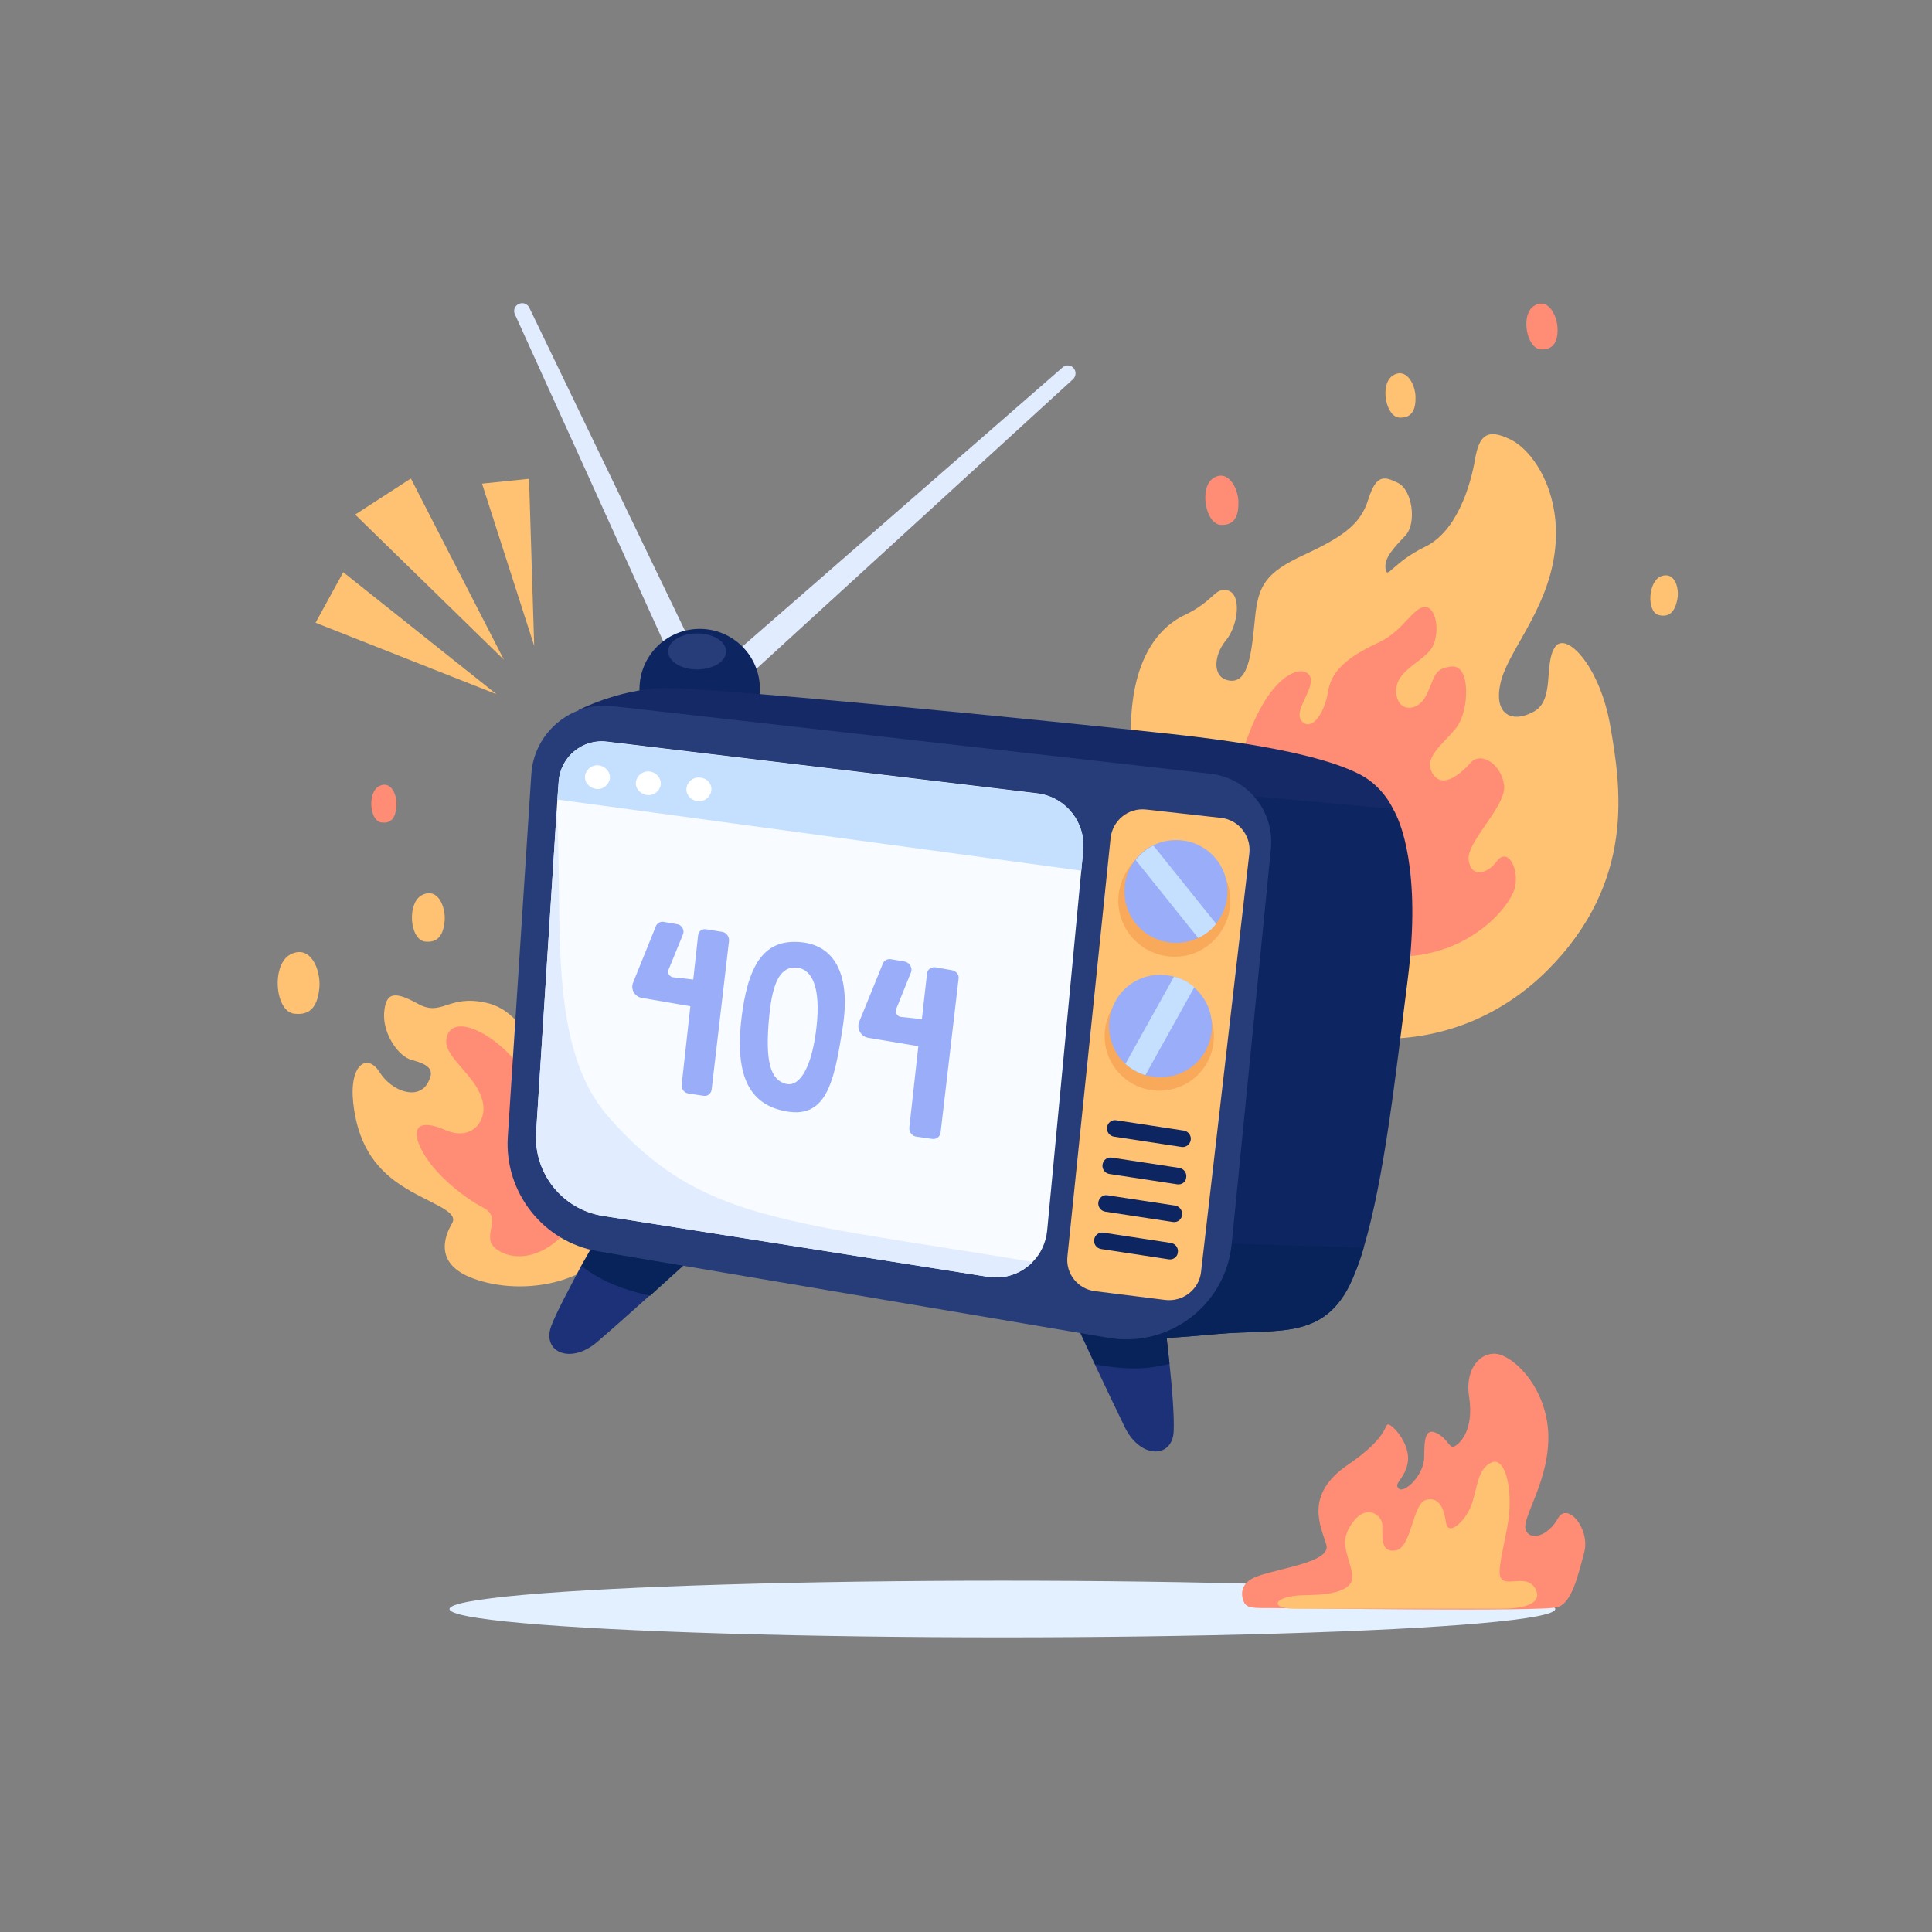 <?xml version="1.0" encoding="utf-8"?>
<!-- Generator: Adobe Illustrator 19.0.0, SVG Export Plug-In . SVG Version: 6.00 Build 0)  -->
<svg version="1.1" xmlns="http://www.w3.org/2000/svg" xmlns:xlink="http://www.w3.org/1999/xlink" x="0px" y="0px"
	 viewBox="0 0 600 600" enable-background="new 0 0 600 600" xml:space="preserve">
<rect x="0" y="0" width="600" height="600" fill="#808080" stroke="none"/>
<g id="FLOOR">
	<ellipse id="XMLID_83_" fill="#E3F0FF" cx="311.3" cy="499.7" rx="171.7" ry="8.8"/>
</g>
<g id="FIRE_3A">
	<path id="XMLID_62_" fill="#FF8D76" d="M386.5,497.9c0,0-3.3-5.6,3.8-8.3c7.1-2.7,23.2-4.4,21.6-9.9c-1.6-5.5-7.1-15.4,6.7-24.8
		c13.7-9.3,11-13.3,12.9-12.4s6.5,6.4,5.7,11.6c-0.8,5.2-4.6,6.5-2.8,8.2c1.8,1.6,7.9-4.3,7.9-9.8s0.3-9.5,4.3-7.2
		c3.9,2.3,3.4,5.6,6.2,3.1c2.8-2.5,4.6-7.5,3.4-14.9c-1.1-7.4,2.5-12.9,7.7-13.1c5.2-0.2,16,9.5,16.9,24.2c0.8,14.7-8.3,26.7-7,30.4
		c1.3,3.8,7,2,10-3.4c2.9-5.4,10.1,3.1,8.2,10.5c-2,7.4-3.8,15.5-8.2,17c-4.4,1.5-82.5,0.3-88.4,0.3
		C389.4,499.4,387.6,499.5,386.5,497.9z"/>
</g>
<g id="FIRE_3B">
	<path id="XMLID_82_" fill="#FEC272" d="M405,495.4c4.1-0.1,16.4,0,14.9-6.9c-1.5-6.9-4.1-9.8,0.2-15.7c4.3-5.9,9-2.3,9.2,0.7
		c0.2,2.9-1,8.8,4.1,8c5.1-0.8,5.2-14.6,9.5-15.7c4.3-1.1,5.6,3.1,6.2,7.2c0.7,4.1,5.7-0.3,7.7-5.2c2-4.9,1.8-11.6,6.4-13.6
		c4.6-2,6.9,9.5,4.9,20c-2,10.5-3.6,15.7-1.1,16.7s7.4-1.5,9.7,2.3c2.3,3.8-1.1,6.4-10.5,6.4c-9.3,0-57,0-64.5,0
		C394,499.5,395.6,495.6,405,495.4z"/>
</g>
<g id="FIRE_2A">
	<path id="XMLID_74_" fill="#FEC272" d="M132.8,336.4c-3,5.3-11.1,2.6-14.9-3.4c-3.8-6.1-9.5-2.5-8.2,9.5
		c1.3,11.9,6.1,19.8,14.7,25.5s18.3,8,16,11.9c-2.3,3.9-5.9,12.8,7,17.3c12.9,4.6,31.6,2.5,41.2-8.3c9.7-10.8,9.7-34.6,5.2-47.4
		c-4.4-12.8-13.3-20.9-16.2-26.8c-2.9-5.9-8.3-1.8-7.4,3.7c1,5.5,2.8,8.7-1.1,8.8c-3.9,0.1-6.5-13.3-18.2-15.8
		c-11.7-2.6-13.6,4.4-21,0.4c-7.4-4.1-10.1-3.7-10.6,2.7c-0.5,6.5,4.4,13.6,8.6,14.7C134.2,330.8,134.8,332.8,132.8,336.4z"/>
</g>
<g id="FIRE_2B">
	<path id="XMLID_75_" fill="#FF8D76" d="M150,342.6c1.1,5.7-3.6,11.9-11.8,8.3c-8.2-3.6-11.1-0.7-6.9,6.9s13.6,14.6,18.7,17.2
		c5.1,2.6,1.6,6.4,2.3,10.3c0.7,3.9,12.1,9.8,23.6-2.8c11.5-12.6,11.6-28.6,8.3-40.3c-3.3-11.6-7.7-9.8-7.7-5.9s0.5,11.6-2.5,10.8
		c-2.9-0.8-7-6.5-10.8-13.1c-6.5-11.3-22.4-20.5-24.5-11.8C137.2,328.3,148.4,333.9,150,342.6z"/>
</g>
<g id="FIRE_1A">
	<path id="XMLID_66_" fill="#FEC272" d="M381.9,305.3c-14.4-11.7-27.5-32.7-30.4-70.4c-2.1-27.3,7-39.4,16.4-43.9
		c9.3-4.4,9.3-8.8,13.5-7.6c4.2,1.2,3.2,10.8-0.7,15.5c-3.9,4.7-4.4,12,1.5,12.5c5.9,0.5,6.6-10.1,7.6-19.9c1-9.8,3.4-13.7,15-19.1
		s17.7-9.3,20.1-17.2c2.5-7.9,4.9-7.4,9.3-5.2c4.4,2.2,5.9,12.5,2.2,16.4c-3.7,3.9-6.6,6.9-6.1,10.3c0.5,3.4,2.2-2,12.3-6.9
		c10.1-4.9,14.2-19.6,15.5-27.2s3.9-9.6,11-6.1c7.1,3.4,16.2,16.9,13.7,35.3c-2.5,18.4-15,30.9-16.9,40.8c-2,9.8,4.2,12,10.6,8.3
		c6.4-3.7,2.9-14.7,6.4-19.9c3.4-5.2,14,5.9,17.2,24.5s8.1,48.2-19.6,75.9C451.9,329.8,410,328.2,381.9,305.3z"/>
</g>
<g id="FIRE_1B">
	<path id="XMLID_67_" fill="#FF8D76" d="M392.6,218c7-11.4,14.2-11,14.5-6.9c0.2,4.2-5.6,10.1-2.7,13s6.9-2.2,8.1-9.6
		s8.3-11.5,15.7-15c7.4-3.4,10.6-10.8,14.2-11s4.9,7.6,2.5,12.3c-2.5,4.7-11.3,7.1-11.3,13.7s6.5,7,9.3,1.5s2.1-8.5,8-9
		c5.9-0.5,5.4,13.6,1.5,18.8s-10.6,9.3-7.5,14.4s8.8,0,11.9-3.4c3.1-3.4,9.3,0.3,10.3,6.9c1,6.5-11.8,17.7-11,23.4
		c0.8,5.7,5.9,4.3,8.8,0.3c2.9-3.9,6.7,1.1,5.7,7.7s-18.8,28.5-50.6,20.1C373.8,283.1,380.1,238.5,392.6,218z"/>
</g>
<g id="ANTENNA_2">
	<path id="XMLID_61_" fill="#E1ECFF" d="M226.4,204.4L330,114.1c1-0.9,2.5-0.8,3.4,0.2v0c0.9,1,0.8,2.6-0.2,3.5L231.3,211
		L226.4,204.4z"/>
</g>
<g id="ANTENNA_1">
	<path id="XMLID_65_" fill="#E1ECFF" d="M216.7,222.8L159.9,97.6c-0.6-1.2,0-2.7,1.2-3.2h0c1.2-0.6,2.7-0.1,3.3,1.2l60,124.5
		L216.7,222.8z"/>
</g>
<g id="TV">
	<g id="XMLID_24_">
		<g id="XMLID_171_">
			<circle id="XMLID_59_" fill="#0D2560" cx="217.3" cy="214" r="18.7"/>
			<ellipse id="XMLID_190_" fill="#273D7A" cx="216.5" cy="202.3" rx="9" ry="5.6"/>
		</g>
		<g id="XMLID_84_">
			<path id="XMLID_94_" fill="#1C3177" d="M364.5,444.4c-0.3,8.5-10.2,8.8-15.1-1c-2.3-4.7-6.1-12.7-9.4-19.7
				c-3.6-7.7-6.6-14.3-6.6-14.3l28.5,2.9c0,0,0.6,5,1.3,11.3C364,430.8,364.7,439.8,364.5,444.4z"/>
			<path id="XMLID_92_" fill="#072359" d="M363.2,423.6c-1.4,0.3-3,0.6-4.7,0.9c-5.9,1-12.7,0.3-18.4-0.8
				c-3.6-7.7-6.6-14.3-6.6-14.3l28.5,2.9C361.9,412.3,362.6,417.3,363.2,423.6z"/>
		</g>
		<g id="XMLID_86_">
			<path id="XMLID_88_" fill="#1C3177" d="M171.2,411.8c-3,8,5.9,12.1,14.2,5c4-3.4,10.6-9.3,16.4-14.5c6.3-5.7,11.7-10.6,11.7-10.6
				l-27.4-8.5c0,0-2.5,4.4-5.6,9.9C177.1,399.6,172.8,407.5,171.2,411.8z"/>
			<path id="XMLID_87_" fill="#072359" d="M180.6,393.2c1.2,0.9,2.5,1.8,4,2.7c5,3.2,11.5,5.2,17.3,6.5c6.3-5.7,11.7-10.6,11.7-10.6
				l-27.4-8.5C186.2,383.3,183.7,387.7,180.6,393.2z"/>
		</g>
		<path id="XMLID_71_" fill="#0D2560" d="M437.2,304c-3.8,29.9-7.2,61.6-13.7,83.5c-0.8,2.8-1.7,5.4-2.7,7.8
			c-8.3,21.6-23.4,17.2-42.9,19c-19.5,1.8-25.4,1.6-25.4,1.6l5-30.4l23.8-143.6L428,246c0,0,2.5,1.8,4.6,5.2
			C434.8,254.7,441.5,270.2,437.2,304z"/>
		<path id="XMLID_69_" fill="#072359" d="M423.5,387.5c-0.8,2.8-1.7,5.4-2.7,7.8c-8.3,21.6-23.4,17.2-42.9,19
			c-19.5,1.8-25.4,1.6-25.4,1.6l5-30.4L423.5,387.5z"/>
		<path id="XMLID_57_" fill="#142966" d="M179.5,220.6c0,0,12.2-6.4,26-6.9s123,10.4,158.7,14.3c35.7,3.9,51.1,8.8,58.3,12.6
			s10.1,10.6,10.1,10.6l-57.3-5.2L179.5,220.6z"/>
		<path id="XMLID_26_" fill="#273D7A" d="M157.7,353.1l7.3-112.6c0.8-13,12.4-22.7,25.3-21.2l185.6,21c11.6,1.3,19.9,11.7,18.8,23.2
			l-12.2,122.9c-1.9,18.9-19.4,32.2-38.1,29.1l-158.7-26.9C168.7,385.7,156.6,370.3,157.7,353.1z"/>
		<path id="XMLID_31_" fill="#FEC272" d="M331.5,390.2l13.4-129.9c0.6-5.5,5.5-9.5,11-8.9l23.3,2.6c5.5,0.6,9.4,5.6,8.8,11l-15,130
			c-0.6,5.5-5.7,9.4-11.2,8.7l-21.6-2.7C334.8,400.4,330.9,395.6,331.5,390.2z"/>
		<g id="XMLID_174_">
			<path id="XMLID_188_" fill="#F9A95A" d="M382.1,279.7c0,4.2-1.5,8-3.9,11c-1.7,2-3.7,3.7-6.1,4.8c-2.2,1.1-4.7,1.6-7.4,1.6
				c-9.6,0-17.4-7.8-17.4-17.4c0-4,1.4-7.7,3.6-10.6c1.6-2.1,3.6-3.8,6-5c2.3-1.2,5-1.8,7.8-1.8
				C374.2,262.3,382.1,270.1,382.1,279.7z"/>
			<path id="XMLID_63_" fill="#99ADF9" d="M381.2,276.8c0,3.8-1.3,7.3-3.6,10.1c-1.5,1.9-3.4,3.4-5.6,4.4c-2.1,1-4.3,1.5-6.8,1.5
				c-8.8,0-16-7.1-16-16c0-3.7,1.2-7,3.3-9.7c1.5-1.9,3.3-3.5,5.5-4.5c2.2-1.1,4.6-1.7,7.1-1.7C374.1,260.8,381.2,268,381.2,276.8z"
				/>
			<path id="XMLID_58_" fill="#C5DFFF" d="M377.7,286.9c-1.5,1.9-3.4,3.4-5.6,4.4l-19.4-24.2c1.5-1.9,3.3-3.5,5.5-4.5L377.7,286.9z"
				/>
		</g>
		<g id="XMLID_187_">
			<path id="XMLID_173_" fill="#F9A95A" d="M366.4,337.5c-3.8,1.5-7.7,1.6-11.3,0.5c-2.4-0.7-4.7-2-6.6-3.8c-1.8-1.6-3.2-3.7-4.2-6
				c-3.5-8.7,0.6-18.6,9.3-22.1c3.6-1.5,7.4-1.6,10.9-0.6c2.4,0.7,4.7,1.9,6.7,3.6c1.9,1.7,3.5,3.8,4.5,6.3
				C379.3,324.1,375.1,334,366.4,337.5z"/>
			<path id="XMLID_64_" fill="#99ADF9" d="M366.4,333.4c-3.5,1.4-7.3,1.5-10.7,0.5c-2.3-0.7-4.4-1.9-6.2-3.5c-1.7-1.5-3-3.4-3.9-5.7
				c-3.3-8.2,0.6-17.5,8.7-20.8c3.4-1.4,7-1.5,10.3-0.6c2.3,0.6,4.4,1.8,6.3,3.4c1.8,1.6,3.3,3.6,4.3,6
				C378.5,320.8,374.6,330.1,366.4,333.4z"/>
			<path id="XMLID_60_" fill="#C5DFFF" d="M370.9,306.6l-15.2,27.3c-2.3-0.7-4.4-1.9-6.2-3.5l15.1-27.1
				C367,303.9,369.1,305,370.9,306.6z"/>
		</g>
		<g id="XMLID_33_">
			<path id="XMLID_32_" fill="#0D2560" d="M367,356.2l-21-3.2c-1.4-0.2-2.4-1.5-2.2-2.9l0,0c0.2-1.4,1.4-2.4,2.8-2.2l21,3.2
				c1.4,0.2,2.4,1.5,2.2,2.9h0C369.6,355.4,368.3,356.4,367,356.2z"/>
			<path id="XMLID_34_" fill="#0D2560" d="M365.6,367.8l-21-3.2c-1.4-0.2-2.4-1.5-2.2-2.9l0,0c0.2-1.4,1.4-2.4,2.8-2.2l21,3.2
				c1.4,0.2,2.4,1.5,2.2,2.9l0,0C368.3,367.1,367,368,365.6,367.8z"/>
			<path id="XMLID_36_" fill="#0D2560" d="M364.3,379.5l-21-3.2c-1.4-0.2-2.4-1.5-2.2-2.9l0,0c0.2-1.4,1.4-2.4,2.8-2.2l21,3.2
				c1.4,0.2,2.4,1.5,2.2,2.9l0,0C367,378.7,365.7,379.7,364.3,379.5z"/>
			<path id="XMLID_56_" fill="#0D2560" d="M363,391.1l-21-3.2c-1.4-0.2-2.4-1.5-2.2-2.9l0,0c0.2-1.4,1.4-2.4,2.8-2.2l21,3.2
				c1.4,0.2,2.4,1.5,2.2,2.9v0C365.7,390.3,364.4,391.3,363,391.1z"/>
		</g>
		<g id="XMLID_37_">
			<path id="XMLID_249_" fill="#F8FBFF" d="M336.4,264.1l-0.6,6.3l-10.6,111.8c-0.4,3.8-2,7.2-4.5,9.7c-3.5,3.6-8.6,5.5-14,4.6
				l-119.5-18.9c-12.5-2-21.5-13.2-20.7-25.9l6.4-100.2l0.2-3.3l0.4-5.5c0.5-7.6,7.3-13.3,14.9-12.4l134,16.1
				C331,247.6,337.2,255.4,336.4,264.1z"/>
			<path id="XMLID_35_" fill="#C5DFFF" d="M336.4,264.1l-0.6,6.3l-162.7-22.1l0.4-5.5c0.5-7.6,7.3-13.3,14.9-12.4l134,16.1
				C331,247.6,337.2,255.4,336.4,264.1z"/>
			<g id="XMLID_28_">
				<path id="XMLID_27_" fill="#FFFFFF" d="M189.4,241.8c-0.3,2-2.2,3.5-4.3,3.2s-3.7-2.1-3.4-4.1c0.3-2,2.2-3.5,4.3-3.2
					S189.6,239.8,189.4,241.8z"/>
				<path id="XMLID_29_" fill="#FFFFFF" d="M205.2,243.7c-0.3,2-2.2,3.5-4.3,3.2s-3.7-2.1-3.4-4.1c0.3-2,2.2-3.5,4.3-3.2
					S205.4,241.7,205.2,243.7z"/>
				<path id="XMLID_30_" fill="#FFFFFF" d="M220.9,245.6c-0.3,2-2.2,3.5-4.3,3.2s-3.7-2.1-3.4-4.1c0.3-2,2.2-3.5,4.3-3.2
					C219.7,241.7,221.2,243.6,220.9,245.6z"/>
			</g>
			<path id="XMLID_199_" fill="#E1ECFF" d="M320.7,391.9c-3.5,3.6-8.6,5.5-14,4.6l-119.5-18.9c-12.5-2-21.5-13.2-20.7-25.9
				l6.4-100.2c2.1,34.7-3.2,73.4,16.1,95.4C217.3,379.2,243,379,320.7,391.9z"/>
		</g>
	</g>
</g>
<g id="_x34_04">
	<g id="XMLID_168_">
		<path id="XMLID_175_" fill="#99ADF9" d="M224.3,289.4l-5-0.8c-1.3-0.2-2.4,0.6-2.5,1.9l-1.5,13.7l-6.3-0.7
			c-1.1-0.2-1.8-1.3-1.4-2.3l4.5-11c0.6-1.4-0.4-3-1.9-3.2l-4.1-0.7c-1-0.2-2,0.4-2.4,1.3l-7.1,17.6c-0.8,2,0.5,4.3,2.7,4.7
			l15.1,2.6l-2.7,24.4c-0.1,1.3,0.8,2.5,2.1,2.7l4.7,0.7c1.2,0.2,2.3-0.6,2.5-1.9l5.4-46.2C226.5,290.9,225.6,289.6,224.3,289.4z"/>
		<path id="XMLID_169_" fill="#99ADF9" d="M295.6,301.3l-5.1-0.9c-1.3-0.2-2.5,0.7-2.6,1.9l-1.6,14.2l-6.6-0.7
			c-1.1-0.2-1.8-1.4-1.4-2.4l4.6-11.4c0.6-1.4-0.4-3.1-2-3.4l-4.2-0.7c-1.1-0.2-2.1,0.4-2.5,1.3l-7.4,18.2c-0.8,2.1,0.6,4.5,2.8,4.9
			l15.6,2.6l-2.8,25.3c-0.1,1.3,0.8,2.6,2.2,2.8l4.9,0.7c1.3,0.2,2.4-0.7,2.6-1.9l5.6-47.9C297.9,302.7,296.9,301.5,295.6,301.3z"/>
		<g id="XMLID_172_">
			<path id="XMLID_254_" fill="#99ADF9" d="M248.7,292.6c-9.9-0.9-15.7,4.7-18.1,21.2c-3,20.5,2.4,28.8,12.4,31.1
				c13.6,3.2,16-8.5,18.7-25.8C264.4,301.8,258.6,293.5,248.7,292.6z M253.6,318.7c-1.3,12.1-5,19-9.5,17.9
				c-4.8-1.2-6.6-6.8-5.2-21.1c1.1-11.5,3.9-15.4,8.6-15C252.2,301,254.9,306.6,253.6,318.7z"/>
		</g>
	</g>
</g>
<g id="ORNAMENT_3">
	<g id="XMLID_20_">
		<path id="XMLID_68_" fill="#FF8D76" d="M379.2,163c-4.8-0.1-6.9-11.6-2.4-14.5s7.7,3,7.8,7.3S383.5,163.2,379.2,163z"/>
		<path id="XMLID_70_" fill="#FEC272" d="M434.7,129.7c-4.4-0.1-6.3-10.5-2.1-13.1c4.1-2.6,6.9,2.7,7,6.6S438.6,129.8,434.7,129.7z"
			/>
		<path id="XMLID_72_" fill="#FF8D76" d="M478.6,108.5c-4.5-0.1-6.5-10.8-2.2-13.5c4.3-2.7,7.1,2.8,7.3,6.8S482.6,108.7,478.6,108.5
			z"/>
		<path id="XMLID_73_" fill="#FEC272" d="M515.1,191c-3.8-1-3.3-10.7,0.9-12.1c4.2-1.4,5.6,3.8,4.9,7.3S518.6,191.9,515.1,191z"/>
	</g>
</g>
<g id="ORNAMENT_2">
	<g id="XMLID_23_">
		<path id="XMLID_76_" fill="#FEC272" d="M131.9,292.4c-4.7-0.7-5.6-12.2-0.7-14.5s7.2,3.8,6.9,8
			C137.7,290.2,136.2,292.9,131.9,292.4z"/>
		<path id="XMLID_77_" fill="#FF8D76" d="M118.4,255.4c-3.7-0.5-4.3-9.5-0.6-11.3s5.6,2.9,5.3,6.2
			C122.9,253.7,121.7,255.9,118.4,255.4z"/>
		<path id="XMLID_78_" fill="#FEC272" d="M91.3,314.8c-6-0.8-7.1-15.6-0.9-18.5c6.1-2.9,9.2,4.8,8.8,10.3
			C98.7,312,96.8,315.5,91.3,314.8z"/>
	</g>
</g>
<g id="ORNAMENT_1">
	<g id="XMLID_170_">
		<polygon id="XMLID_79_" fill="#FEC272" points="154.2,215.6 106.6,177.7 98,193.4 		"/>
		<polygon id="XMLID_80_" fill="#FEC272" points="156.5,204.9 110.3,159.8 127.6,148.6 		"/>
		<polygon id="XMLID_81_" fill="#FEC272" points="149.7,150.2 165.9,200.6 164.3,148.7 		"/>
	</g>
</g>
</svg>
